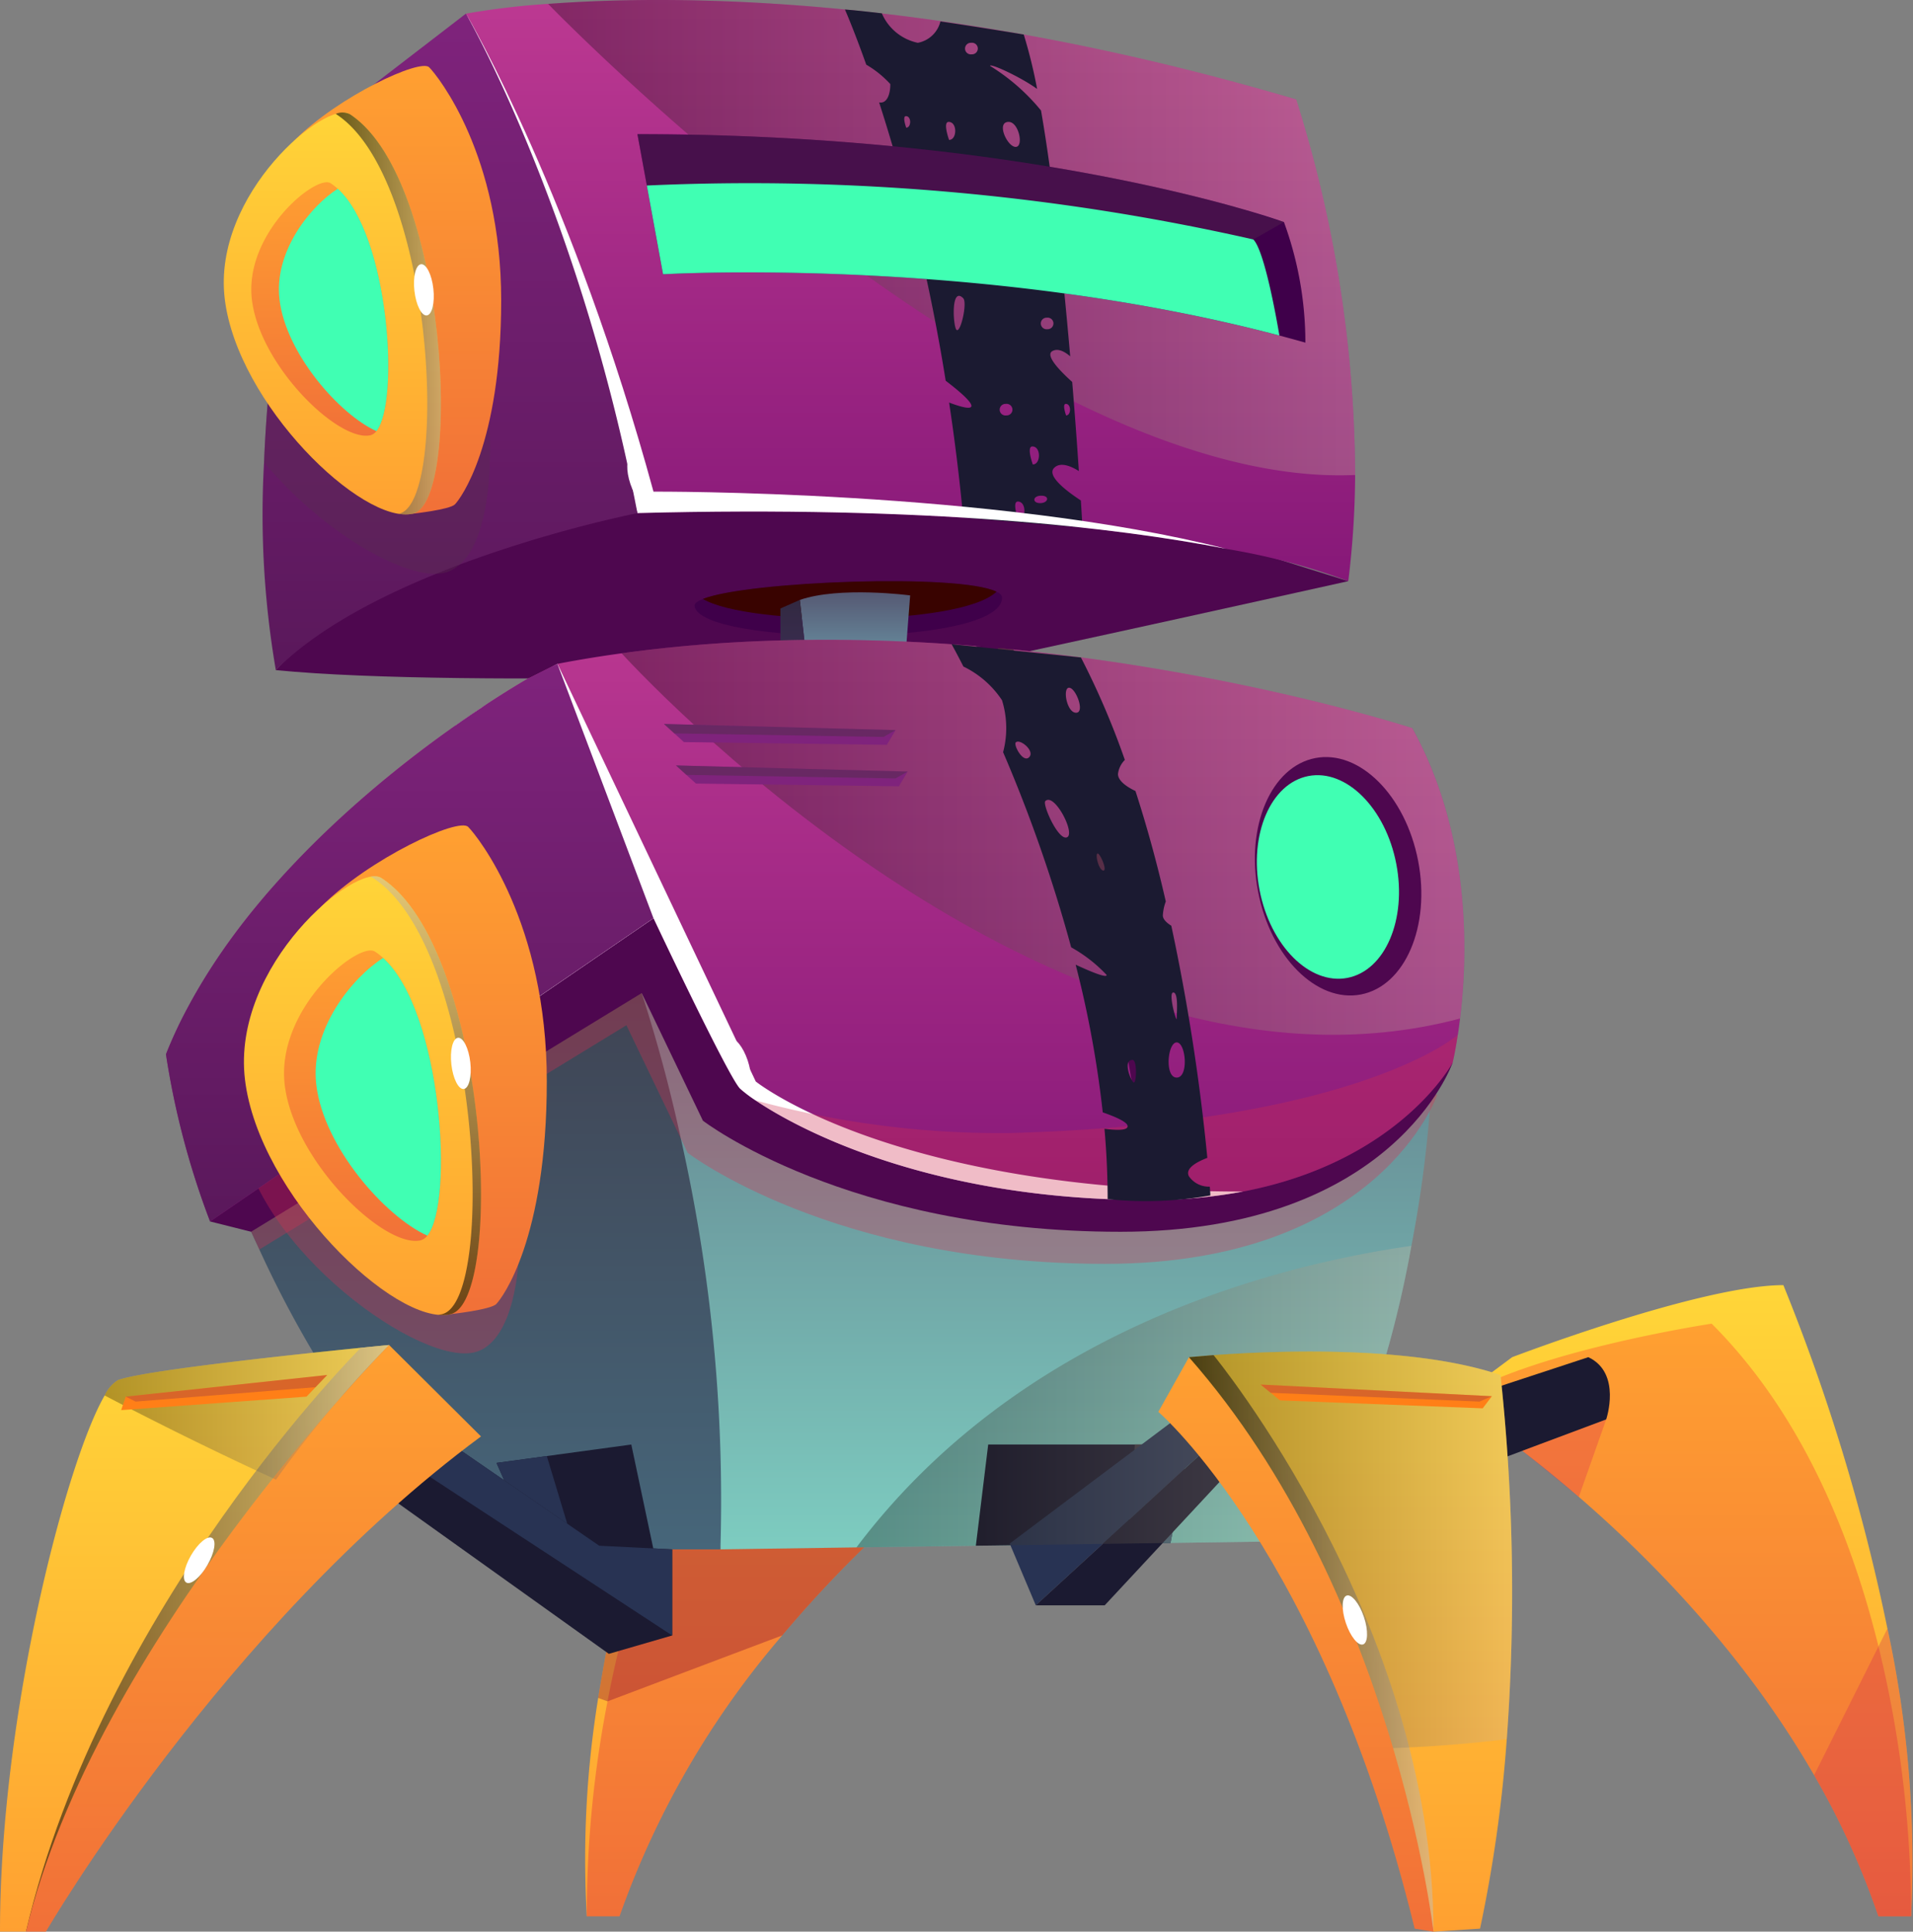 <svg xmlns="http://www.w3.org/2000/svg" xmlns:xlink="http://www.w3.org/1999/xlink" width="139.382" height="140.75" viewBox="0 0 139.382 140.75">
  <rect x="0" y="0" width="139.382" height="140.75" fill="#808080" stroke="none"/>
  <defs>
    <linearGradient id="linear-gradient" x1="0.5" y1="1" x2="0.5" gradientUnits="objectBoundingBox">
      <stop offset="0" stop-color="#ffa031"/>
      <stop offset="1" stop-color="#ffd638"/>
    </linearGradient>
    <linearGradient id="linear-gradient-2" x1="0.5" y1="1" x2="0.5" gradientUnits="objectBoundingBox">
      <stop offset="0" stop-color="#f17038"/>
      <stop offset="1" stop-color="#ffa031"/>
    </linearGradient>
    <linearGradient id="linear-gradient-5" x1="0.5" y1="1" x2="0.5" gradientUnits="objectBoundingBox">
      <stop offset="0" stop-color="#861878"/>
      <stop offset="1" stop-color="#bd3992"/>
    </linearGradient>
    <linearGradient id="linear-gradient-6" y1="0.5" x2="1" y2="0.5" gradientUnits="objectBoundingBox">
      <stop offset="0"/>
      <stop offset="0.996" stop-color="#cebda2"/>
    </linearGradient>
    <linearGradient id="linear-gradient-7" x1="0.5" y1="1" x2="0.5" gradientUnits="objectBoundingBox">
      <stop offset="0" stop-color="#5a185b"/>
      <stop offset="1" stop-color="#7f237c"/>
    </linearGradient>
    <linearGradient id="linear-gradient-8" x1="0.5" y1="1" x2="0.5" gradientUnits="objectBoundingBox">
      <stop offset="0" stop-color="#7dccd4"/>
      <stop offset="0.996" stop-color="#54546f"/>
    </linearGradient>
    <linearGradient id="linear-gradient-9" x1="0.5" y1="1" x2="0.5" gradientUnits="objectBoundingBox">
      <stop offset="0" stop-color="#463168"/>
      <stop offset="0.996" stop-color="#322941"/>
    </linearGradient>
    <linearGradient id="linear-gradient-10" x1="0.5" y1="1" x2="0.5" gradientUnits="objectBoundingBox">
      <stop offset="0" stop-color="#7dccc0"/>
      <stop offset="0.996" stop-color="#54546f"/>
    </linearGradient>
    <linearGradient id="linear-gradient-11" x1="0.5" y1="1" x2="0.5" gradientUnits="objectBoundingBox">
      <stop offset="0" stop-color="#46667a"/>
      <stop offset="0.996" stop-color="#3c3341"/>
    </linearGradient>
    <radialGradient id="radial-gradient" cx="-4324.724" cy="14008.564" r="3.543" gradientTransform="translate(4759.755 -15441.216) scale(2.216 2.216)" gradientUnits="userSpaceOnUse">
      <stop offset="0" stop-color="#00e0a1"/>
      <stop offset="1" stop-color="#40ffb3"/>
    </radialGradient>
    <linearGradient id="linear-gradient-17" x1="0.5" y1="1" x2="0.5" y2="0" xlink:href="#linear-gradient-6"/>
    <radialGradient id="radial-gradient-2" cx="-6053.117" cy="22192.123" r="4.949" gradientTransform="translate(11603.101 -42569.087) scale(3.036 3.036)" gradientUnits="userSpaceOnUse">
      <stop offset="0.004" stop-color="#cebda2"/>
      <stop offset="1"/>
    </radialGradient>
    <radialGradient id="radial-gradient-3" cx="-1431.659" cy="5768.833" r="4.466" gradientTransform="translate(478.418 -1935.866) scale(1.432 1.432)" xlink:href="#radial-gradient"/>
    <radialGradient id="radial-gradient-4" cx="1724.786" cy="-6319.399" r="69.302" gradientTransform="translate(1563.278 -5737.476) scale(0.242 0.242)" xlink:href="#radial-gradient"/>
    <radialGradient id="radial-gradient-5" cx="-4387.968" cy="13406.855" r="3.092" gradientTransform="translate(4828.725 -14778.751) scale(2.216 2.216)" xlink:href="#radial-gradient"/>
    <linearGradient id="linear-gradient-33" x1="-1.476" y1="-87.631" x2="-0.478" y2="-87.631" xlink:href="#linear-gradient-7"/>
    <linearGradient id="linear-gradient-34" x1="-1.482" y1="-87.93" x2="-0.484" y2="-87.93" xlink:href="#linear-gradient-7"/>
  </defs>
  <g id="Robo3" transform="translate(407.375 -1235.505)">
    <path id="Path_3581" data-name="Path 3581" d="M-331.213,1337.633a.028.028,0,0,0-.018.009l-.563.188v.009l-16.189,5.6-6.76,12.876-9.877,18.824a73,73,0,0,1,.831-15.913,137.5,137.5,0,0,1,6.608-25.244c1.1-3.027,1.866-4.831,1.866-4.831,4.983,0,15.226,3.581,18.637,4.831.714.259,1.134.42,1.134.42l3.831,2.857v.009Z" fill="url(#linear-gradient)"/>
    <path id="Path_3582" data-name="Path 3582" d="M-331.213,1337.633a.028.028,0,0,0-.018.009c-.054.036-.259.161-.589.375a89.645,89.645,0,0,0-18.565,16.654,64.13,64.13,0,0,0-11.85,20.467h-2.385a81.056,81.056,0,0,1,1.51-15.663c1.553-8.17,4.732-17.993,11.144-25.494.6-.7,1.223-1.375,1.875-2.027,0,0,4.653.705,9.591,2.027a36.892,36.892,0,0,1,8.787,3.331C-331.535,1337.419-331.374,1337.526-331.213,1337.633Z" fill="url(#linear-gradient-2)"/>
    <path id="Path_3583" data-name="Path 3583" d="M-331.213,1333.981l-.5,3.277v.054l-.081.518v.009l-.026.178a89.645,89.645,0,0,0-18.565,16.654l-4.358,1.643-8.367,3.161-.679-.25a137.5,137.5,0,0,1,6.608-25.244Z" fill="#7f0034" opacity="0.35"/>
    <path id="Path_3584" data-name="Path 3584" d="M-268.133,1375.138l-6.251-11.912-10.385-19.788-16.753-5.8a.027.027,0,0,0-.017-.009l4.339-3.232s13.734-5.251,19.762-5.251a143.3,143.3,0,0,1,7.581,25.021A80.119,80.119,0,0,1-268.133,1375.138Z" fill="url(#linear-gradient)"/>
    <path id="Path_3585" data-name="Path 3585" d="M-268.133,1375.138h-2.384a57.565,57.565,0,0,0-4.68-10.278c-9.7-16.85-25.735-26.852-26.325-27.218a.027.027,0,0,0-.017-.009c5.447-3.652,18.877-5.679,18.877-5.679,6.572,6.572,10.18,15.493,12.154,23.521A82.425,82.425,0,0,1-268.133,1375.138Z" fill="url(#linear-gradient-2)"/>
    <path id="Path_3586" data-name="Path 3586" d="M-314.118,1347.828l23.769-8.893s1.154-3.385-1.3-4.539L-311,1340.759Z" fill="#1b1a31"/>
    <path id="Path_3587" data-name="Path 3587" d="M-309.139,1277.851s-23.071,5.129-29.743,6.481c0,0-34.558,1.375-48.4,0l22.554-23.86Z" fill="#4e074f"/>
    <path id="Path_3588" data-name="Path 3588" d="M-334.365,1279.06c-.013,3.679-21.991,3.508-22.406.611-.025-.183.2-.355.611-.526,3.264-1.3,18.7-1.87,21.391-.525C-334.512,1278.742-334.365,1278.889-334.365,1279.06Z" fill="#3f004a"/>
    <path id="Path_3589" data-name="Path 3589" d="M-334.769,1278.62c-2.665,2.554-18.1,2.506-21.391.525C-352.9,1277.85-337.458,1277.275-334.769,1278.62Z" fill="#390300"/>
    <path id="Path_3590" data-name="Path 3590" d="M-308.639,1270.115a64.972,64.972,0,0,1-.5,7.733,48.089,48.089,0,0,0-8.831-2.339c-.027-.009-.045-.009-.072-.018-7.929-1.536-21.628-3.161-42.89-2.6,0,0-7.59-26.1-12.492-36.38l-.009-.009a54.209,54.209,0,0,1,5.992-.714c9.2-.688,28.5-.715,54.507,6.965A91.978,91.978,0,0,1-308.639,1270.115Z" fill="url(#linear-gradient-5)"/>
    <path id="Path_3591" data-name="Path 3591" d="M-308.639,1270.115c-24.583,1.089-58.8-34.326-58.8-34.326,9.2-.688,28.5-.715,54.507,6.965A91.978,91.978,0,0,1-308.639,1270.115Z" opacity="0.3" fill="url(#linear-gradient-6)"/>
    <path id="Path_3592" data-name="Path 3592" d="M-328.624,1271.972c-1.009-.66-2.527-1.8-1.946-2.375.446-.446,1.205-.143,1.8.232-.116-1.777-.277-4-.483-6.483v-.009c-.714-.643-2.036-1.92-1.446-2.25.419-.232.92.053,1.3.384-.509-5.876-1.224-12.725-2.126-17.913a14.81,14.81,0,0,0-3.715-3.251c0-.213,2.215.8,3.43,1.679a36.292,36.292,0,0,0-.974-3.965s-2.866-.482-6.072-.955a2.086,2.086,0,0,1-1.648,1.558,3.674,3.674,0,0,1-2.621-2.148c-1.018-.116-1.946-.223-2.687-.276,0,0,.625,1.41,1.553,4.018a7.466,7.466,0,0,1,1.753,1.413c0,.732-.235,1.444-.815,1.337a136.732,136.732,0,0,1,4.849,20.28c.982.75,1.875,1.518,1.875,1.831,0,.285-.75.089-1.625-.242.4,2.653.75,5.448,1.027,8.386l8.689.723S-328.543,1273.223-328.624,1271.972Zm-9.063-12.437c-.249-.249-.42-3.208.491-2.3C-336.875,1257.56-337.395,1259.827-337.687,1259.535Zm3.629,6.24a.422.422,0,1,1-.031-.839A.422.422,0,1,1-334.058,1265.775Zm2.992-6.282a.422.422,0,1,1-.031-.84A.422.422,0,1,1-331.066,1259.493Zm-5.516-20.03a.422.422,0,1,1-.03-.839A.422.422,0,1,1-336.582,1239.463Zm-1.642,6.238s-.478-1.313-.03-1.313C-337.611,1244.388-337.634,1245.7-338.224,1245.7Zm5.04,27.663s-.478-1.313-.03-1.313C-332.571,1272.051-332.594,1273.364-333.184,1273.364Zm1.06-4.015s-.478-1.312-.03-1.312C-331.511,1268.037-331.534,1269.349-332.124,1269.349Zm2.426-3.573s-.307-.841-.02-.841C-329.306,1264.935-329.321,1265.776-329.7,1265.776Zm-11.65-20.968s-.306-.84-.019-.84C-340.955,1243.968-340.97,1244.808-341.348,1244.808Zm9.758,27.358c-.59,0-.558-.542.085-.542S-331,1272.166-331.59,1272.166Zm-1.784-25.956c-.607,0-1.447-1.822-.509-1.822C-333.142,1244.388-332.767,1246.21-333.374,1246.21Z" fill="#1b1a31"/>
    <path id="Path_3593" data-name="Path 3593" d="M-318.042,1275.491c-7.929-1.536-21.628-3.161-42.89-2.6,0,0-7.59-26.1-12.492-36.38.268.4,7.879,13.609,13.662,34.817C-359.762,1271.329-334.91,1271.195-318.042,1275.491Z" fill="#fff"/>
    <path id="Path_3594" data-name="Path 3594" d="M-360.932,1272.892a92.645,92.645,0,0,0-12.957,3.751c-.562.214-1.134.437-1.7.669-4.385,1.777-8.787,4.108-11.689,7.019a66.9,66.9,0,0,1-.858-15.145,103.3,103.3,0,0,1,3.081-21.217c.259-1.045.536-2.1.84-3.17l10.787-8.3S-365.173,1250.791-360.932,1272.892Z" fill="url(#linear-gradient-7)"/>
    <path id="Path_3595" data-name="Path 3595" d="M-312.264,1260.471c-.634-.179-1.259-.348-1.893-.518-20.646-5.465-42.194-4.6-44.667-4.474-.08,0-.161.009-.241.009l-1.179-6.447v-.018l-.688-3.742c21.637,0,36.9,3.456,43.48,5.287l.116.035c2.027.563,3.206.974,3.456,1.063l.053.018A25.589,25.589,0,0,1-312.264,1260.471Z" fill="#3f004a"/>
    <path id="Path_3596" data-name="Path 3596" d="M-349.1,1279.219l1.117,9.858h6.139l.783-10.188S-346.186,1278.209-349.1,1279.219Z" fill="url(#linear-gradient-8)"/>
    <path id="Path_3597" data-name="Path 3597" d="M-349.1,1279.219l-1.414.623v9.235h2.53Z" fill="url(#linear-gradient-9)"/>
    <path id="Path_3598" data-name="Path 3598" d="M-304.54,1326.283a78.912,78.912,0,0,1-7.126,21.5l-33.308.474-9.912.143c-2.9-40.578-14.734-60.67-14.734-60.67,36.612-4.75,64.276,1.349,64.276,1.349A87.834,87.834,0,0,1-304.54,1326.283Z" fill="url(#linear-gradient-10)"/>
    <path id="Path_3599" data-name="Path 3599" d="M-354.886,1348.4h-18.753a78.774,78.774,0,0,1-14.841-21.852c-.482-1.027-.938-2.018-1.348-2.973a86.024,86.024,0,0,1-3.9-10.743c8.707-19.431,24.111-25.1,24.111-25.1a90.5,90.5,0,0,1,5.5,10.8,109.815,109.815,0,0,1,6.341,19.905A119.764,119.764,0,0,1-354.886,1348.4Z" fill="url(#linear-gradient-11)"/>
    <path id="Path_3600" data-name="Path 3600" d="M-302.656,1315.282s-4.241,12.314-24.191,12.314-30.423-8.09-30.423-8.09l-.509-1.063-3.956-8.233-26.745,16.341c-.482-1.027-.938-2.018-1.348-2.973l25.708-25.04,2.081-2.027Z" fill="#db2e4f" opacity="0.32"/>
    <path id="Path_3601" data-name="Path 3601" d="M-392.067,1324.507l2.986.749,28.462-17.391,4.459,9.3s10.484,8.094,30.427,8.094,24.192-12.311,24.192-12.311l-59.391-18.77Z" fill="#4e074f"/>
    <path id="Path_3602" data-name="Path 3602" d="M-300.995,1309.719c-.053.437-.107.83-.16,1.187l-.009.009c-.188,1.286-.375,2.027-.375,2.027s-3.858,7.2-15.261,9.385h-.009a36.683,36.683,0,0,1-6.832.617c-15.859,0-25.468-5.09-28.673-7.251a9.705,9.705,0,0,1-1.143-.867c-.866-.875-6.3-12.412-6.3-12.412l-9.224,6.313-1.108.75-9.331,6.385-12.645,8.644a59.128,59.128,0,0,1-3.214-12.18c.294-.75.625-1.491.982-2.232.241-.474.482-.947.732-1.411a45.189,45.189,0,0,1,5.126-7.448c.214-.259.428-.518.652-.768a76.828,76.828,0,0,1,13.591-12.082c2.982-2.116,5.09-3.322,5.286-3.429l2.152-1.08c1.554-.3,3.117-.554,4.68-.768,28.709-3.992,57.6,5.456,57.6,5.456C-300.164,1296.377-300.432,1305.129-300.995,1309.719Z" fill="url(#linear-gradient-5)"/>
    <path id="Path_3603" data-name="Path 3603" d="M-377.639,1302.2c-1.811-1.172-13.194,7.491-12.189,15.863s13.309,17.243,17.212,15.925C-366.587,1331.956-369.826,1307.266-377.639,1302.2Z" fill="#db2e4f" opacity="0.32"/>
    <path id="Path_3604" data-name="Path 3604" d="M-316.809,1322.327a36.683,36.683,0,0,1-6.832.617c-15.859,0-25.468-5.09-28.673-7.251a9.705,9.705,0,0,1-1.143-.867c-.866-.875-6.3-12.412-6.3-12.412l-9.224,6.313-2.215-2.455-3-17.887,1.872-1.29,5.566-3.219,14.449,30.433S-342.331,1322.327-316.809,1322.327Z" fill="#fff"/>
    <path id="Path_3605" data-name="Path 3605" d="M-373.889,1276.643a2.538,2.538,0,0,1-.9.544,2.472,2.472,0,0,1-.8.125c-2.983.081-8.7-3.464-12.547-8.126a103.3,103.3,0,0,1,3.081-21.217c2.34-1.973,4.527-3.036,5.242-2.572C-372.433,1250.184-369.129,1272.508-373.889,1276.643Z" fill="#562e4f" opacity="0.35"/>
    <path id="Path_3606" data-name="Path 3606" d="M-359.762,1302.414l-32.308,22.092a59.128,59.128,0,0,1-3.214-12.18c.294-.75.625-1.491.982-2.232.232-.474.473-.938.732-1.411,7.555-13.949,24.1-23.414,24.655-23.727l2.152-1.08Z" fill="url(#linear-gradient-7)"/>
    <path id="Path_3607" data-name="Path 3607" d="M-374.567,1331.264s2.93-.319,3.348-.738,3.684-4.706,3.684-16.241-5.023-17.822-5.73-18.529-7.2,2.3-10.7,5.805S-374.567,1331.264-374.567,1331.264Z" fill="url(#linear-gradient-2)"/>
    <path id="Path_3608" data-name="Path 3608" d="M-379.59,1299.477c-1.811-1.173-10.939,6.325-9.935,14.7s10.939,17.995,14.958,17.09S-371.777,1304.537-379.59,1299.477Z" fill="url(#linear-gradient)"/>
    <path id="Path_3609" data-name="Path 3609" d="M-376.237,1325.542a.97.97,0,0,1-.491.34c-2.661.6-9.234-5.769-9.9-11.315s5.376-10.5,6.573-9.724a4.754,4.754,0,0,1,.6.464C-375.148,1309.227-374.282,1323.149-376.237,1325.542Z" fill="url(#linear-gradient-2)"/>
    <path id="Path_3610" data-name="Path 3610" d="M-376.237,1325.542c-3.072-1.384-7.546-6.447-8.091-10.975-.491-4.1,2.688-7.885,4.867-9.26C-375.148,1309.227-374.282,1323.149-376.237,1325.542Z" fill="url(#radial-gradient)"/>
    <path id="Path_3611" data-name="Path 3611" d="M-379.59,1299.477a1.116,1.116,0,0,0-.8-.085.687.687,0,0,1,.191.085c7.813,5.06,9.041,30.882,5.023,31.787a2.532,2.532,0,0,1-.281.039,2.83,2.83,0,0,0,.9-.039C-370.549,1330.359-371.777,1304.537-379.59,1299.477Z" opacity="0.58" fill="url(#linear-gradient-17)"/>
    <path id="Path_3612" data-name="Path 3612" d="M-377.3,1272.935s2.684-.292,3.068-.675,3.374-4.312,3.374-14.879-4.6-16.327-5.249-16.975-6.593,2.107-9.8,5.318S-377.3,1272.935-377.3,1272.935Z" fill="url(#linear-gradient-2)"/>
    <path id="Path_3613" data-name="Path 3613" d="M-381.9,1243.815c-1.659-1.075-10.022,5.794-9.1,13.464s10.021,16.486,13.7,15.656S-374.743,1248.45-381.9,1243.815Z" fill="url(#linear-gradient)"/>
    <path id="Path_3614" data-name="Path 3614" d="M-381.9,1243.815a1.255,1.255,0,0,0-1.016-.01l.022.01c7.158,4.635,8.282,28.291,4.6,29.12-.013,0-.028,0-.042.006a2.764,2.764,0,0,0,1.036-.006C-373.619,1272.106-374.743,1248.45-381.9,1243.815Z" opacity="0.58" fill="url(#linear-gradient-6)"/>
    <path id="Path_3615" data-name="Path 3615" d="M-368.41,1348.4l-2.791-6.3,9.823-1.339,1.616,7.642Z" fill="#1b1a31"/>
    <path id="Path_3616" data-name="Path 3616" d="M-336.274,1348.135l.9-7.376h14.623l-1.339,7.174Z" fill="#1b1a31"/>
    <path id="Path_3617" data-name="Path 3617" d="M-324.691,1340.759l-.519,7.218,3.124-.044,1.339-7.174Z" fill="url(#linear-gradient-11)"/>
    <path id="Path_3618" data-name="Path 3618" d="M-365.481,1348.4l-2.054-6.8-3.666.5,2.791,6.3Z" fill="#283353"/>
    <path id="Path_3619" data-name="Path 3619" d="M-358.4,1348.4v6.274l-4.614,1.339-16-11.434,2.528-1.748.434-3.19,12.335,8.493Z" fill="#1b1a31"/>
    <path id="Path_3620" data-name="Path 3620" d="M-358.4,1354.674l-18.085-11.842.434-3.19,12.335,8.493,5.316.265Z" fill="#283353"/>
    <path id="Path_3621" data-name="Path 3621" d="M-379.023,1333.508a82.176,82.176,0,0,0-8.243,9.813c-10.822,14.9-18.216,32.934-18.216,32.934h-1.893c0-15.878,4.875-34.353,7.626-39.068a2.6,2.6,0,0,1,.964-1.117C-396.436,1335.177-379.023,1333.508-379.023,1333.508Z" fill="url(#linear-gradient)"/>
    <path id="Path_3622" data-name="Path 3622" d="M-379.023,1333.508l-2.06.2s-18.829,18.767-24.4,42.543Z" opacity="0.58" fill="url(#linear-gradient-6)"/>
    <path id="Path_3623" data-name="Path 3623" d="M-405.481,1376.255h1.451s12.893-22.185,31.7-36.083l-6.7-6.666S-400.458,1355.158-405.481,1376.255Z" fill="url(#linear-gradient-2)"/>
    <path id="Path_3624" data-name="Path 3624" d="M-333.807,1347.977l1.9,4.5,16.185-14.846V1334.4Z" fill="#283353"/>
    <path id="Path_3625" data-name="Path 3625" d="M-331.91,1352.479h5.023l13.506-14.511-2.344-.335Z" fill="#1b1a31"/>
    <path id="Path_3626" data-name="Path 3626" d="M-335.94,1282.582s8.457,7.128,12.633,40.362l.662-.008s-.9-24.122-10.9-40.106Z" opacity="0.54" fill="url(#radial-gradient-2)"/>
    <path id="Path_3627" data-name="Path 3627" d="M-300.995,1309.719c-29.879,7.947-61.088-26.611-61.088-26.611,28.709-3.992,57.6,5.456,57.6,5.456C-300.164,1296.377-300.432,1305.129-300.995,1309.719Z" opacity="0.3" fill="url(#linear-gradient-6)"/>
    <path id="Path_3628" data-name="Path 3628" d="M-336.274,1282.582s8.457,7.128,12.633,40.362l.662-.008s-1.787-24.371-11.79-40.354Z" fill="#4e074f"/>
    <path id="Path_3629" data-name="Path 3629" d="M-304.54,1326.283a78.912,78.912,0,0,1-7.126,21.5l-33.308.474C-333.2,1332.641-314.979,1327.784-304.54,1326.283Z" opacity="0.3" fill="url(#linear-gradient-6)"/>
    <path id="Path_3630" data-name="Path 3630" d="M-304.049,1298.23c.918,4.757-.949,9.117-4.169,9.738s-6.575-2.731-7.493-7.488.949-9.116,4.169-9.738S-304.967,1293.473-304.049,1298.23Z" fill="#4e074f"/>
    <path id="Path_3631" data-name="Path 3631" d="M-305.643,1298.444c.784,4.062-.81,7.785-3.559,8.315s-5.615-2.332-6.4-6.393.81-7.785,3.559-8.315S-306.427,1294.383-305.643,1298.444Z" fill="url(#radial-gradient-3)"/>
    <path id="Path_3632" data-name="Path 3632" d="M-313.827,1251.684l-2.232,1.268-44.185-3.911h0l-.688-3.76c21.637,0,36.9,3.456,43.48,5.287l.116.035,3.456,1.063Z" fill="#562e4f" opacity="0.35"/>
    <path id="Path_3633" data-name="Path 3633" d="M-314.157,1259.953c-20.646-5.465-42.194-4.6-44.667-4.474-.08,0-.161.009-.241.009l-1.179-6.447v-.018a165.981,165.981,0,0,1,44.185,3.929C-315.238,1253.773-314.354,1258.792-314.157,1259.953Z" fill="url(#radial-gradient-4)"/>
    <path id="Path_3634" data-name="Path 3634" d="M-301.164,1310.915c-.188,1.286-.375,2.027-.375,2.027s-5.358,10-22.1,10c-15.859,0-25.468-5.09-28.673-7.251a67.88,67.88,0,0,0,18.5,2.375C-308.764,1317.371-301.388,1311.1-301.164,1310.915Z" fill="#d02e4f" opacity="0.32"/>
    <path id="Path_3635" data-name="Path 3635" d="M-360.127,1270.332c.33.983.3,1.879-.06,2s-.925-.576-1.256-1.559-.3-1.878.06-2S-360.458,1269.349-360.127,1270.332Z" fill="#fff"/>
    <path id="Path_3636" data-name="Path 3636" d="M-352.9,1312.768c.33.983.3,1.879-.06,2s-.925-.576-1.256-1.559-.3-1.878.06-2S-353.233,1311.785-352.9,1312.768Z" fill="#fff"/>
    <path id="Path_3637" data-name="Path 3637" d="M-373.108,1312.912c.116,1.031-.1,1.9-.48,1.943s-.784-.758-.9-1.788.1-1.9.48-1.943S-373.223,1311.882-373.108,1312.912Z" fill="#fff"/>
    <path id="Path_3638" data-name="Path 3638" d="M-375.8,1256.546c.116,1.03-.1,1.9-.48,1.943s-.783-.758-.9-1.788.1-1.9.481-1.944S-375.912,1255.515-375.8,1256.546Z" fill="#fff"/>
    <path id="Path_3639" data-name="Path 3639" d="M-398.785,1336.07c2.349-.893,19.762-2.562,19.762-2.562a82.176,82.176,0,0,0-8.243,9.813c-4.813-2.214-9.028-4.322-12.483-6.134A2.6,2.6,0,0,1-398.785,1336.07Z" opacity="0.3" fill="url(#linear-gradient-6)"/>
    <path id="Path_3640" data-name="Path 3640" d="M-290.349,1338.936l-1.993,5.644-4.117-3.358Z" fill="#db2e4f" opacity="0.32"/>
    <path id="Path_3641" data-name="Path 3641" d="M-297.592,1362.235a100.673,100.673,0,0,1-1.947,13.8l-3.393.224a108.07,108.07,0,0,0-3.385-13.359c-2.7-8.528-7.242-19.61-14.43-28.495,0,0,14.359-1.536,22.7,1.294A147.972,147.972,0,0,1-297.592,1362.235Z" fill="url(#linear-gradient)"/>
    <path id="Path_3642" data-name="Path 3642" d="M-320.747,1334.4l1.791-.155s16.025,19.461,16.025,42.009l-6.877-18.793Z" opacity="0.58" fill="url(#linear-gradient-6)"/>
    <path id="Path_3643" data-name="Path 3643" d="M-297.592,1362.235q-4.327.522-8.725.661c-2.7-8.528-7.242-19.61-14.43-28.495,0,0,14.359-1.536,22.7,1.294A147.972,147.972,0,0,1-297.592,1362.235Z" opacity="0.3" fill="url(#linear-gradient-6)"/>
    <path id="Path_3644" data-name="Path 3644" d="M-320.747,1334.4l-2.232,3.981s11.98,10.27,18.677,37.654l1.371.224S-305.79,1351.4-320.747,1334.4Z" fill="url(#linear-gradient-2)"/>
    <path id="Path_3645" data-name="Path 3645" d="M-308,1353.326c.33.983.3,1.879-.06,2s-.925-.576-1.256-1.559-.3-1.878.06-2S-308.328,1352.343-308,1353.326Z" fill="#fff"/>
    <path id="Path_3646" data-name="Path 3646" d="M-392.261,1349.541c-.518.9-1.207,1.47-1.539,1.279s-.181-1.075.337-1.973,1.208-1.471,1.54-1.279S-391.742,1348.643-392.261,1349.541Z" fill="#fff"/>
    <path id="Path_3647" data-name="Path 3647" d="M-379.949,1266.919a.84.84,0,0,1-.429.3c-2.322.523-8.059-5.035-8.643-9.875s4.692-9.165,5.736-8.487a4.072,4.072,0,0,1,.522.405C-379,1252.68-378.242,1264.83-379.949,1266.919Z" fill="url(#linear-gradient-2)"/>
    <path id="Path_3648" data-name="Path 3648" d="M-379.949,1266.919c-2.681-1.208-6.586-5.627-7.061-9.579-.429-3.577,2.346-6.882,4.247-8.082C-379,1252.68-378.242,1264.83-379.949,1266.919Z" fill="url(#radial-gradient-5)"/>
    <path id="Path_3649" data-name="Path 3649" d="M-319.229,1321.97a1.765,1.765,0,0,1-1.518-.75c-.313-.589.6-1.062,1.339-1.348a150.108,150.108,0,0,0-2.625-16.913c-.322-.2-.617-.465-.617-.75a3.459,3.459,0,0,1,.215-1.018c-.607-2.653-1.34-5.367-2.206-8.037v-.009c-.562-.268-1.277-.714-1.277-1.241a1.735,1.735,0,0,1,.5-1.027,57.892,57.892,0,0,0-3.2-7.466l-9.421-.964s.322.571.858,1.625a7.057,7.057,0,0,1,2.813,2.456,6.865,6.865,0,0,1,.08,3.786,107.436,107.436,0,0,1,4.956,14.207v.009a10.673,10.673,0,0,1,2.59,2.019c0,.241-1.179-.251-2.26-.751a76.552,76.552,0,0,1,1.974,10.761c.875.3,1.813.7,1.813,1.009,0,.339-.911.286-1.688.187q.228,2.559.232,5.126a27.245,27.245,0,0,0,7.483-.268S-319.194,1322.39-319.229,1321.97Zm-13.163-31.29c-.446.447-1.152-.893-.973-1.08C-333.062,1289.305-331.945,1290.234-332.392,1290.68Zm2.768,5.831c-.625.3-1.821-2.393-1.589-2.634C-330.561,1293.234-329.008,1296.217-329.624,1296.511Zm.652-9.072c-.678,0-1-1.822-.509-1.822S-328.3,1287.439-328.972,1287.439Zm1.992,11.5c-.313,0-.6-1.08-.447-1.232S-326.668,1298.94-326.98,1298.94Zm2.223,15.44c-.187,0-.866-1.643-.1-1.643C-324.516,1312.737-324.569,1314.38-324.757,1314.38Zm2.867-6.555c.392,0,.25,1.51.25,1.894S-322.283,1307.825-321.89,1307.825Zm.25,6.2c-.893,0-.67-2.563,0-2.563S-320.747,1314.023-321.64,1314.023Z" fill="#1b1a31"/>
    <path id="Path_3650" data-name="Path 3650" d="M-315.529,1336.392l1.412,1.152,14.77.581.673-.885Z" fill="#ff7f17"/>
    <path id="Path_3651" data-name="Path 3651" d="M-315.529,1336.392l.735.6,15.218.641.9-.394Z" fill="#842e4f" opacity="0.32"/>
    <path id="Path_3652" data-name="Path 3652" d="M-359,1288.257l1.456,1.321,14.785.2.639-1.073Z" fill="url(#linear-gradient-33)"/>
    <path id="Path_3653" data-name="Path 3653" d="M-359,1288.257l.758.688,15.234.26.886-.5Z" fill="#562e4f" opacity="0.54"/>
    <path id="Path_3654" data-name="Path 3654" d="M-358.123,1291.279l1.456,1.321,14.785.2.638-1.073Z" fill="url(#linear-gradient-34)"/>
    <path id="Path_3655" data-name="Path 3655" d="M-358.123,1291.279l.758.688,15.234.26.886-.5Z" fill="#562e4f" opacity="0.54"/>
    <path id="Path_3656" data-name="Path 3656" d="M-398.213,1337.271l14.679-1.576-1.507,1.576-13.507.983Z" fill="#ff7f17"/>
    <path id="Path_3657" data-name="Path 3657" d="M-398.213,1337.271l.725.362,13.1-1.05.849-.888Z" fill="#842e4f" opacity="0.32"/>
    <path id="Path_3658" data-name="Path 3658" d="M-268.133,1375.138h-2.384a57.565,57.565,0,0,0-4.68-10.278l.813-1.634,3.876-7.751.651-1.3A80.119,80.119,0,0,1-268.133,1375.138Z" fill="#d02e4f" opacity="0.32"/>
  </g>
</svg>

